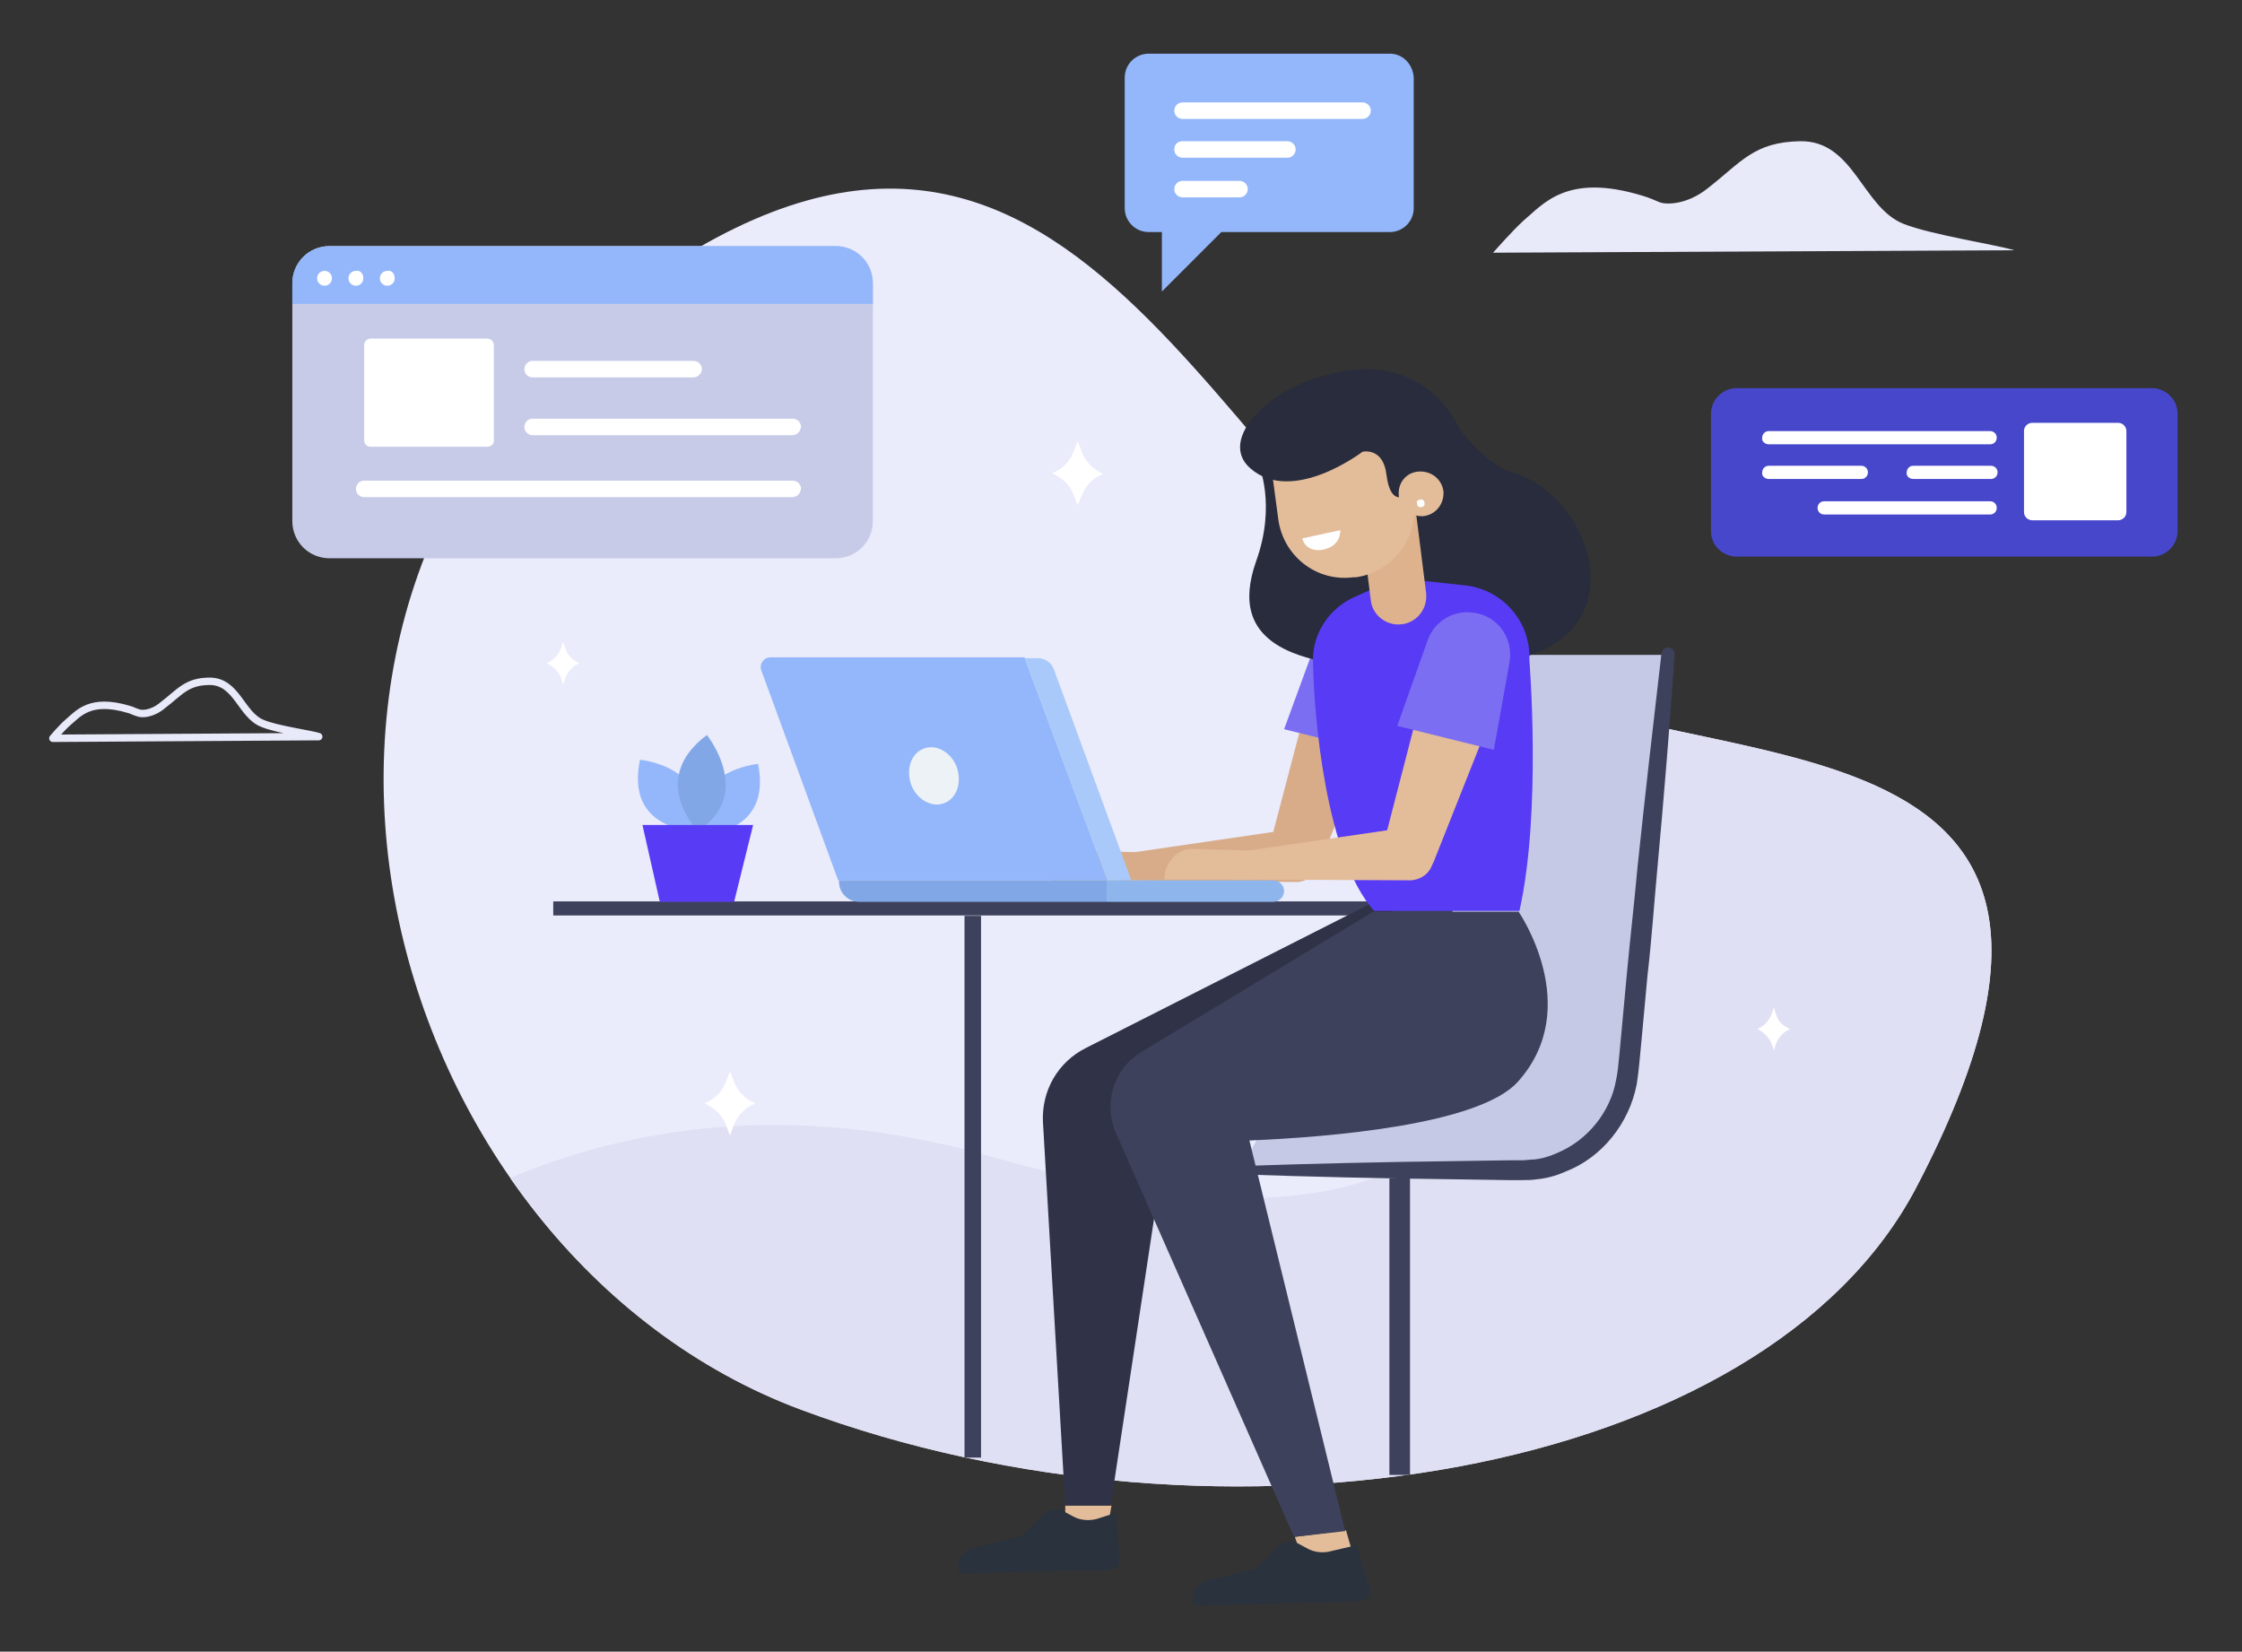 <?xml version="1.0" encoding="utf-8"?>
<!-- Generator: Adobe Illustrator 22.1.0, SVG Export Plug-In . SVG Version: 6.00 Build 0)  -->
<svg version="1.1" xmlns="http://www.w3.org/2000/svg" xmlns:xlink="http://www.w3.org/1999/xlink" x="0px" y="0px"
	 viewBox="0 0 271.5 200" style="enable-background:new 0 0 271.5 200;" xml:space="preserve">
<rect x="0" y="0" width="271.5" height="200" fill="#333333" stroke="none"/>
<style type="text/css">
	.st0{fill:#F0F6FD;}
	.st1{fill:#FFFFFF;}
	.st2{fill:#EAEBFB;}
	.st3{clip-path:url(#SVGID_2_);fill:#DFE0F3;}
	.st4{fill:#C7CBE8;}
	.st5{fill:#93B7FA;}
	.st6{fill:none;stroke:#E8E9F9;stroke-width:0.899;stroke-linecap:round;stroke-linejoin:round;stroke-miterlimit:10;}
	.st7{fill:#E8E9F9;}
	.st8{fill:#C5C9E6;}
	.st9{fill:#3D415B;}
	.st10{fill:none;stroke:#3D415B;stroke-width:2.496;stroke-miterlimit:10;}
	.st11{fill:#E3BC9A;}
	.st12{fill:#D8AC89;}
	.st13{fill:#7C6EF2;}
	.st14{fill:#303348;}
	.st15{fill:#282C3C;}
	.st16{fill:#583BF5;}
	.st17{fill:#DDB28D;}
	.st18{fill:#A9C9FA;}
	.st19{fill:#82A7E7;}
	.st20{fill:#8EB6EC;}
	.st21{fill:#ECF2F5;}
	.st22{fill:#29323D;}
	.st23{fill:#4747CC;}
	.st24{fill:none;stroke:#3D415B;stroke-width:2;stroke-miterlimit:10;}
</style>
<g id="BACKGROUND">
	<rect x="-710.3" y="-159.2" class="st0" width="500" height="500"/>
</g>
<g id="OBJECTS">
	<rect x="-1036" y="44.8" class="st1" width="280.6" height="194.7"/>
	<g>
		<g>
			<g>
				<path class="st2" d="M181.2,81.4c-34.5-20.8-50.8-84.9-104-46.6C23.9,73.1,46,151.7,97,170.7c51,19,116.7,8.3,135.1-27
					C263.7,83.3,204.3,95.4,181.2,81.4z"/>
				<g>
					<defs>
						<path id="SVGID_1_" d="M181.2,81.4c-34.5-20.8-50.8-84.9-104-46.6C23.9,73.1,46,151.7,97,170.7c51,19,116.7,8.3,135.1-27
							C263.7,83.3,204.3,95.4,181.2,81.4z"/>
					</defs>
					<clipPath id="SVGID_2_">
						<use xlink:href="#SVGID_1_"  style="overflow:visible;"/>
					</clipPath>
					<path class="st3" d="M41.3,155.5c0,0,29.4-29.5,78.5-15.5c49.1,14,78,2,71.9-72.2c0,0,69,9.6,60.2,58.7
						C241.2,186.1,102.5,208.8,41.3,155.5z"/>
				</g>
				<g>
					<g>
						<path class="st4" d="M105.7,34.3v28.8c0,2.5-2,4.5-4.5,4.5H39.9c-2.5,0-4.5-2-4.5-4.5V34.3c0-2.5,2-4.5,4.5-4.5h61.3
							C103.7,29.8,105.7,31.8,105.7,34.3z"/>
					</g>
					<g>
						<path class="st5" d="M105.7,34.3v2.5H35.4v-2.5c0-2.5,2-4.5,4.5-4.5h61.3C103.7,29.8,105.7,31.8,105.7,34.3z"/>
						<g>
							<circle class="st1" cx="39.3" cy="33.7" r="0.9"/>
							<path class="st1" d="M44,33.7c0,0.5-0.4,0.9-0.9,0.9c-0.5,0-0.9-0.4-0.9-0.9s0.4-0.9,0.9-0.9C43.6,32.7,44,33.1,44,33.7z"/>
							<path class="st1" d="M47.8,33.7c0,0.5-0.4,0.9-0.9,0.9c-0.5,0-0.9-0.4-0.9-0.9s0.4-0.9,0.9-0.9
								C47.4,32.7,47.8,33.1,47.8,33.7z"/>
						</g>
					</g>
					<path class="st1" d="M59,54.1H44.9c-0.5,0-0.8-0.4-0.8-0.8V41.8c0-0.5,0.4-0.8,0.8-0.8H59c0.5,0,0.8,0.4,0.8,0.8v11.4
						C59.9,53.7,59.5,54.1,59,54.1z"/>
					<g>
						<path class="st1" d="M95.9,60.2H44.1c-0.5,0-1-0.4-1-1l0,0c0-0.5,0.4-1,1-1h51.9c0.5,0,1,0.4,1,1l0,0
							C96.9,59.8,96.5,60.2,95.9,60.2z"/>
					</g>
					<g>
						<path class="st1" d="M95.9,52.7H64.5c-0.5,0-1-0.4-1-1l0,0c0-0.5,0.4-1,1-1h31.5c0.5,0,1,0.4,1,1l0,0
							C96.9,52.3,96.5,52.7,95.9,52.7z"/>
					</g>
					<g>
						<path class="st1" d="M84,45.7H64.5c-0.5,0-1-0.4-1-1l0,0c0-0.5,0.4-1,1-1H84c0.5,0,1,0.4,1,1l0,0C85,45.2,84.5,45.7,84,45.7z"
							/>
					</g>
				</g>
				<path class="st6" d="M6.4,89.4c0,0,1.1-1.3,1.8-1.9c1.3-1.1,2.7-3,7.4-1.6c0.4,0.1,0.7,0.3,1.1,0.4c0.4,0.2,1.7,0.2,3-0.9
					c2.1-1.6,2.9-2.9,5.7-2.9c3.3,0,3.8,4.1,6.4,5.1c1.6,0.7,5.9,1.3,6.8,1.6L6.4,89.4z"/>
				<path class="st7" d="M180.8,30.6c0,0,2.3-2.6,3.6-3.8c2.5-2.1,5.3-5.9,14.5-3.1c0.7,0.2,1.4,0.5,2.1,0.8
					c0.8,0.3,3.3,0.3,5.8-1.7c4.1-3.2,5.6-5.6,11.2-5.7c6.5-0.1,7.5,8,12.5,10c3.2,1.3,11.6,2.6,13.4,3.2L180.8,30.6z"/>
				<g>
					<path class="st1" d="M131,54.7l-0.5-1.3l-0.5,1.3c-0.4,1.1-1.3,2.1-2.6,2.6l0,0l0,0c1.3,0.6,2.2,1.5,2.6,2.6l0.5,1.3L131,60
						c0.4-1.1,1.3-2.1,2.6-2.6l0,0l0,0C132.3,56.8,131.4,55.8,131,54.7z"/>
					<path class="st1" d="M88.9,131l-0.5-1.3l-0.5,1.3c-0.4,1.1-1.3,2.1-2.6,2.6l0,0l0,0c1.3,0.6,2.2,1.5,2.6,2.6l0.5,1.3l0.5-1.3
						c0.4-1.1,1.3-2.1,2.6-2.6l0,0l0,0C90.2,133.1,89.3,132.1,88.9,131z"/>
					<path class="st1" d="M215.1,122.9l-0.3-0.9l-0.3,0.9c-0.3,0.7-0.9,1.4-1.7,1.7l0,0l0,0c0.8,0.4,1.4,1,1.7,1.7l0.3,0.9l0.3-0.9
						c0.3-0.7,0.9-1.4,1.7-1.7l0,0l0,0C216,124.3,215.3,123.7,215.1,122.9z"/>
					<path class="st1" d="M68.5,78.6l-0.3-0.9l-0.3,0.9c-0.3,0.7-0.9,1.4-1.7,1.7l0,0l0,0c0.8,0.4,1.4,1,1.7,1.7l0.3,0.9l0.3-0.9
						c0.3-0.7,0.9-1.4,1.7-1.7l0,0l0,0C69.4,80,68.8,79.4,68.5,78.6z"/>
				</g>
				<g>
					<path class="st5" d="M168.3,6.5h-29.2c-1.6,0-2.9,1.3-2.9,2.9v15.8c0,1.6,1.3,2.9,2.9,2.9h1.6v7.2l7.2-7.2h20.4
						c1.6,0,2.9-1.3,2.9-2.9V9.4C171.1,7.8,169.9,6.5,168.3,6.5z"/>
					<g>
						<path class="st1" d="M143.2,21.9h6.9c0.5,0,1,0.4,1,1l0,0c0,0.5-0.4,1-1,1h-6.9c-0.5,0-1-0.4-1-1l0,0
							C142.2,22.4,142.6,21.9,143.2,21.9z"/>
					</g>
					<g>
						<path class="st1" d="M143.2,17.1h12.7c0.5,0,1,0.4,1,1l0,0c0,0.5-0.4,1-1,1h-12.7c-0.5,0-1-0.4-1-1l0,0
							C142.2,17.5,142.6,17.1,143.2,17.1z"/>
					</g>
					<g>
						<path class="st1" d="M143.2,12.4H165c0.5,0,1,0.4,1,1l0,0c0,0.5-0.4,1-1,1h-21.8c-0.5,0-1-0.4-1-1l0,0
							C142.2,12.9,142.6,12.4,143.2,12.4z"/>
					</g>
				</g>
				<g>
					<path class="st8" d="M150.2,141.8H184c6.8,0,12.5-5.1,13.2-11.8l4.9-50.7h-33.8l-0.7,29.4L150.2,141.8z"/>
					<g>
						<path class="st9" d="M150.2,141.2c8.7-0.3,17.4-0.5,26-0.6l6.5-0.1c0.5,0,1.1,0,1.6,0c0.5,0,1-0.1,1.5-0.1
							c1-0.1,1.9-0.4,2.8-0.8c3.6-1.5,6.4-4.9,7.1-8.8c0.2-0.9,0.3-2,0.4-3.1l0.3-3.2l0.6-6.5c0.4-4.3,0.9-8.6,1.3-13
							c0.9-8.6,1.9-17.3,2.9-25.9c0.1-0.4,0.4-0.7,0.9-0.7c0.4,0,0.7,0.4,0.7,0.8c-0.6,8.7-1.3,17.3-2.1,26c-0.4,4.3-0.7,8.7-1.2,13
							l-0.6,6.5l-0.3,3.2c-0.1,1.1-0.2,2.1-0.4,3.4c-0.9,4.7-4.2,8.9-8.7,10.6c-1.1,0.5-2.3,0.8-3.4,0.9c-0.6,0.1-1.2,0.1-1.8,0.1
							c-0.6,0-1.1,0-1.7,0l-6.5-0.1c-8.7-0.1-17.4-0.3-26-0.6c-0.3,0-0.5-0.3-0.5-0.6C149.7,141.5,149.9,141.3,150.2,141.2z"/>
					</g>
					<line class="st10" x1="169.5" y1="142.7" x2="169.5" y2="178.6"/>
				</g>
				<g>
					
						<rect x="66.9" y="109.2" transform="matrix(-1 -1.224647e-16 1.224647e-16 -1 242.796 220.051)" class="st9" width="108.9" height="1.7"/>
					<polygon class="st11" points="163,185.3 164.2,189.5 158.6,191.2 156.8,186.1 					"/>
					<polygon class="st11" points="129,182.3 129,185.7 134,185.7 134.6,182.3 					"/>
					<g>
						<g>
							<path class="st12" d="M167.3,86l-7.5,18.6l-0.2,0.4c-0.4,1.1-1.5,1.8-2.6,1.8l-21.4-0.2c-0.9,0-1.6-0.7-1.6-1.6
								c0-0.8,0.6-1.4,1.3-1.5l21.2-3.1l-2.8,2.2l5.1-19.4c0.6-2.4,3.1-3.8,5.5-3.2c2.4,0.6,3.8,3.1,3.2,5.5
								C167.5,85.7,167.4,85.9,167.3,86z"/>
							<path class="st12" d="M137.9,103.2l-7.3-0.2c-1.8,0-3.3,1.6-3.3,3.6v0H138L137.9,103.2z"/>
						</g>
						<g>
							<path class="st13" d="M155.5,88.3l11.7,2.9l1.9-10.4c0.5-2.8-1.4-5.5-4.3-5.9l0,0c-2.4-0.3-4.8,1-5.6,3.3L155.5,88.3z"/>
						</g>
					</g>
					<path class="st14" d="M167.6,108.6l-36.1,18.3c-3.4,1.7-5.4,5.2-5.2,9l2.7,46.4h5.5l7.5-49.6l28.1-19.7L167.6,108.6z"/>
					<path class="st15" d="M161.2,45.3c0,0,10-3.4,15.3,6.1c0.3,0.6,0.6,1.1,1.1,1.6c1.1,1.3,3.3,3.6,5.8,4.3
						c9.8,3,15.9,21.5-3.5,23.1c-24.3,2.1-31.2-2.7-27.8-12.4c2.5-6.9,0.3-11.8,0.3-11.8L161.2,45.3z"/>
					<path class="st16" d="M169.2,70l-5.2,2.3c-3.1,1.4-5.1,4.5-5,7.8c0.1,6.8,1.6,23.7,7.4,30.2h17.6c2.7-12,1.2-30.4,1.2-30.4
						c0.2-4.5-3.1-8.4-7.6-9L169.2,70z"/>
					<g>
						<g>
							<g>
								<path class="st17" d="M169.7,75.6L169.7,75.6c-1.8,0.2-3.5-1.1-3.7-2.9l-1.4-11.2l6.7-0.8l1.4,11.1
									C172.9,73.7,171.6,75.4,169.7,75.6z"/>
								<path class="st11" d="M164.2,69.9l-0.3,0c-4.5,0.6-8.5-2.6-9.1-7l-1.3-9.7l16.4-2.1l1.3,9.7
									C171.8,65.2,168.6,69.3,164.2,69.9z"/>
							</g>
							<path class="st15" d="M171.7,57l-1.4,2.9c0,0-1.9,1.6-2.4-2.4c-0.4-3.4-2.9-2.8-2.9-2.8s-8.5,6.5-13.6,2
								c-4-3.5,2.4-9.9,9.8-11.4l9.6,4.2L171.7,57z"/>
							<path class="st11" d="M169.4,60.1c0.2,1.5,1.5,2.5,3,2.4c1.5-0.2,2.5-1.5,2.4-3c-0.2-1.5-1.5-2.5-3-2.4
								C170.2,57.2,169.2,58.6,169.4,60.1z"/>
							<path class="st1" d="M171.6,61c0,0.3,0.3,0.5,0.5,0.4c0.3,0,0.5-0.3,0.4-0.5c0-0.3-0.3-0.5-0.5-0.4
								C171.7,60.5,171.5,60.7,171.6,61z"/>
						</g>
						<path class="st1" d="M157.7,65.2l4.6-1c0,0,0.2,2-2.3,2.4C158,66.8,157.7,65.2,157.7,65.2z"/>
					</g>
					<path class="st9" d="M183.9,110.4h-17.6l-28.1,17c-3.3,2-4.6,6.1-3.1,9.7l21.6,49l6.2-0.7l-11.6-47.3
						c9.7-0.4,27.8-1.9,32.5-7.1C191.9,122,183.9,110.4,183.9,110.4z"/>
					<g>
						<path class="st5" d="M124.1,79.7l10,26.9h-32.6l-9.3-25.4c-0.3-0.8,0.3-1.6,1.1-1.6H124.1z"/>
						<path class="st18" d="M124.1,79.7h1.6c0.8,0,1.6,0.5,1.9,1.3l9.4,25.6h-2.9L124.1,79.7z"/>
						<path class="st19" d="M104,109.2h30.1v-2.6h-32.5v0.2C101.6,108.1,102.7,109.2,104,109.2z"/>
						<path class="st20" d="M134.1,109.2h20.1c0.7,0,1.3-0.6,1.3-1.3l0,0c0-0.7-0.6-1.3-1.3-1.3h-20.1V109.2z"/>
						<path class="st21" d="M115.9,93c0.6,1.9-0.1,3.8-1.7,4.3c-1.5,0.5-3.3-0.6-3.9-2.4c-0.6-1.9,0.1-3.8,1.7-4.3
							C113.5,90.1,115.3,91.2,115.9,93z"/>
					</g>
					<g>
						<g>
							<path class="st11" d="M181.1,85.5l-7.5,18.9l-0.2,0.4c-0.4,1.1-1.5,1.8-2.7,1.8l-21.4-0.1c-0.9,0-1.6-0.7-1.6-1.6
								c0-0.8,0.6-1.4,1.4-1.6l21.2-3.1l-2.8,2.2l5.1-19.7c0.6-2.4,3.1-3.9,5.5-3.3c2.4,0.6,3.9,3.1,3.3,5.5
								C181.2,85.2,181.1,85.4,181.1,85.5z"/>
							<path class="st11" d="M151.6,103l-7.3-0.2c-1.8,0-3.3,1.7-3.3,3.7l0,0h10.7L151.6,103z"/>
						</g>
						<g>
							<path class="st13" d="M169.2,87.9l11.7,2.9l1.9-10.6c0.5-2.9-1.4-5.6-4.3-6l0,0c-2.4-0.4-4.8,1-5.6,3.3L169.2,87.9z"/>
						</g>
					</g>
					<path class="st22" d="M154.9,187.2l-2.7,2.7l-6.1,1.5c-0.6,0.2-1.1,0.6-1.4,1.2l-0.3,0.9c-0.2,0.4,0.2,0.9,0.6,0.9l19.8-0.5
						c0.6,0,1.1-0.6,1.1-1.2l-1.6-5.6l-3,0.7c-1,0.3-2.1,0.2-3-0.3l-1.1-0.6C156.5,186.5,155.5,186.6,154.9,187.2z"/>
					<path class="st22" d="M126.5,183.3l-2.7,2.7l-6.1,1.5c-0.6,0.2-1.1,0.6-1.4,1.2l-0.3,0.9c-0.2,0.4,0.2,0.9,0.6,0.9l17.9-0.4
						c0.6,0,1.1-0.6,1.1-1.2l-0.5-5.7l-2.2,0.7c-1,0.3-2.1,0.2-3-0.3l-1.1-0.6C128.1,182.6,127.1,182.7,126.5,183.3z"/>
				</g>
				<g>
					<path class="st23" d="M210.3,67.4h50.3c1.7,0,3.1-1.4,3.1-3.1V50.1c0-1.7-1.4-3.1-3.1-3.1h-50.3c-1.7,0-3.1,1.4-3.1,3.1v14.3
						C207.2,66,208.6,67.4,210.3,67.4z"/>
					<g>
						<path class="st1" d="M246.1,63h10.4c0.5,0,1-0.4,1-1v-9.8c0-0.5-0.4-1-1-1h-10.4c-0.5,0-1,0.4-1,1v9.8
							C245.1,62.6,245.6,63,246.1,63z"/>
						<g>
							<path class="st1" d="M214.2,53.8H241c0.5,0,0.8-0.4,0.8-0.8l0,0c0-0.5-0.4-0.8-0.8-0.8h-26.8c-0.5,0-0.8,0.4-0.8,0.8l0,0
								C213.3,53.4,213.7,53.8,214.2,53.8z"/>
							<g>
								<path class="st1" d="M231.7,58h9.4c0.5,0,0.8-0.4,0.8-0.8v0c0-0.5-0.4-0.8-0.8-0.8h-9.4c-0.5,0-0.8,0.4-0.8,0.8v0
									C230.8,57.6,231.2,58,231.7,58z"/>
								<path class="st1" d="M214.2,58h11.2c0.5,0,0.8-0.4,0.8-0.8v0c0-0.5-0.4-0.8-0.8-0.8h-11.2c-0.5,0-0.8,0.4-0.8,0.8v0
									C213.3,57.6,213.7,58,214.2,58z"/>
							</g>
							<path class="st1" d="M220.9,62.3H241c0.5,0,0.8-0.4,0.8-0.8l0,0c0-0.5-0.4-0.8-0.8-0.8h-20.1c-0.5,0-0.8,0.4-0.8,0.8l0,0
								C220.1,61.9,220.4,62.3,220.9,62.3z"/>
						</g>
					</g>
				</g>
				<g>
					<path class="st5" d="M85.2,101c0,0,8.3,0,6.6-8.5C91.7,92.5,83,93.4,85.2,101z"/>
					<path class="st5" d="M84.1,100.6c0,0-8.4,0-6.6-8.6C77.5,92,86.3,92.8,84.1,100.6z"/>
					<path class="st19" d="M84.5,100.6c0,0-6.1-6.2,1.1-11.6C85.6,89,91.4,96.2,84.5,100.6z"/>
					<polygon class="st16" points="91.2,99.9 77.8,99.9 79.9,109.2 88.9,109.2 					"/>
				</g>
			</g>
			<line class="st24" x1="117.8" y1="110.9" x2="117.8" y2="176.5"/>
		</g>
	</g>
</g>
<g id="DESIGNED_BY_FREEPIK">
</g>
</svg>
